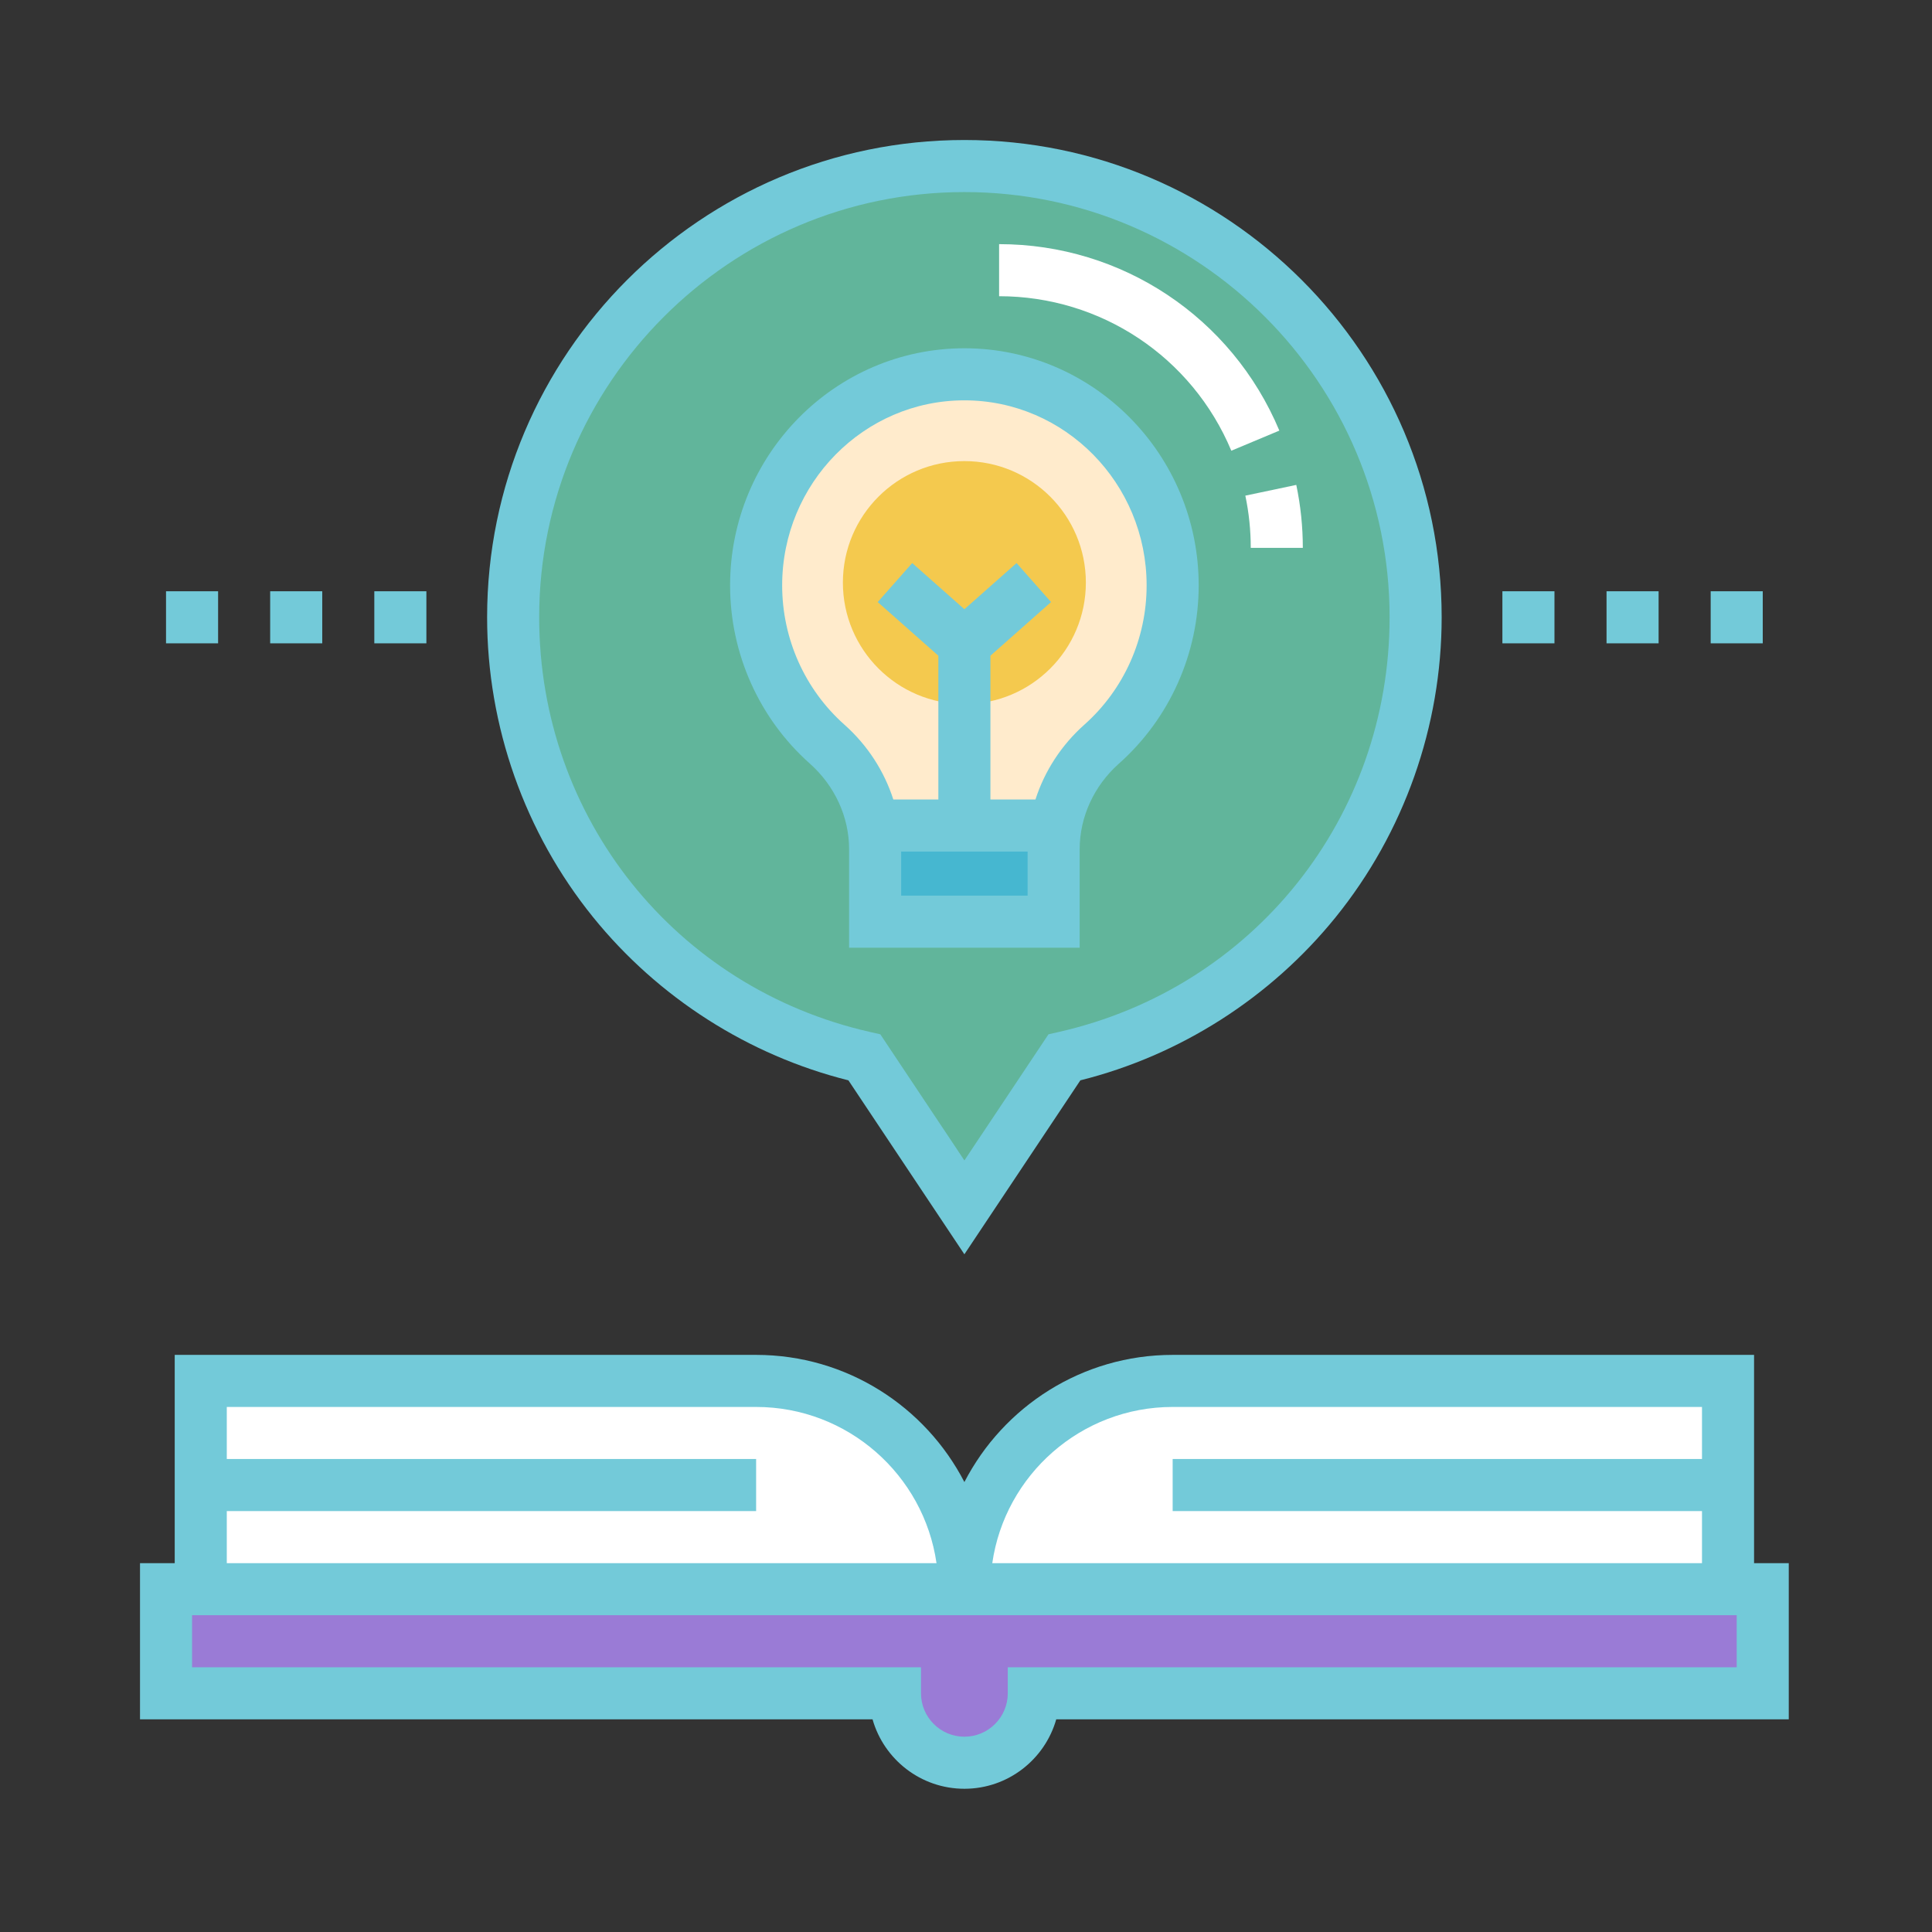 <?xml version="1.0" encoding="UTF-8" standalone="no" ?>
<!DOCTYPE svg PUBLIC "-//W3C//DTD SVG 1.1//EN" "http://www.w3.org/Graphics/SVG/1.1/DTD/svg11.dtd">
<svg xmlns="http://www.w3.org/2000/svg" xmlns:xlink="http://www.w3.org/1999/xlink" version="1.1" width="137.99" height="137.99" xml:space="preserve">
<rect width="100%" height="100%" fill="#333333" stroke="none"/>
<desc>Created with Fabric.js 1.6.0-rc.1</desc>
<defs></defs>
<g style="stroke: none; stroke-width: 1; stroke-dasharray: none; stroke-linecap: butt; stroke-linejoin: miter; stroke-miterlimit: 10; fill: none; fill-rule: nonzero; opacity: 1;" transform="translate(10 10) scale(0.23 0.23)" >
  <path d="M 503.916 450.021 H 8.084 v 32.337 h 226.358 l 0 0 c 0 11.906 9.651 21.558 21.558 21.558 l 0 0 c 11.906 0 21.558 -9.651 21.558 -21.558 l 0 0 h 226.358 V 450.021 z" style="stroke: none; stroke-width: 1; stroke-dasharray: none; stroke-linecap: butt; stroke-linejoin: miter; stroke-miterlimit: 10; fill: #9A7BD6; fill-rule: nonzero; opacity: 1;" transform=" matrix(1 0 0 1 0 0) " stroke-linecap="round" />
  <path d="M 18.863 385.347 h 172.463 c 35.718 0 64.674 28.956 64.674 64.674 l 0 0 H 18.863 V 385.347 z" style="stroke: none; stroke-width: 1; stroke-dasharray: none; stroke-linecap: butt; stroke-linejoin: miter; stroke-miterlimit: 10; fill: #ffffff; fill-rule: nonzero; opacity: 1;" transform=" matrix(1 0 0 1 0 0) " stroke-linecap="round" />
  <path d="M 493.137 385.347 H 320.674 c -35.718 0 -64.674 28.956 -64.674 64.674 l 0 0 h 237.137 V 385.347 z" style="stroke: none; stroke-width: 1; stroke-dasharray: none; stroke-linecap: butt; stroke-linejoin: miter; stroke-miterlimit: 10; fill: #ffffff; fill-rule: nonzero; opacity: 1;" transform=" matrix(1 0 0 1 0 0) " stroke-linecap="round" />
  <path d="M 396.126 148.211 C 396.126 70.821 333.39 8.084 256 8.084 S 115.874 70.821 115.874 148.211 c 0 66.718 46.63 122.54 109.076 136.668 L 256 331.453 l 31.05 -46.574 C 349.496 270.751 396.126 214.929 396.126 148.211 z" style="stroke: none; stroke-width: 1; stroke-dasharray: none; stroke-linecap: butt; stroke-linejoin: miter; stroke-miterlimit: 10; fill: #61B59B; fill-rule: nonzero; opacity: 1;" transform=" matrix(1 0 0 1 0 0) " stroke-linecap="round" />
  <path d="M 320.674 138.309 c 0 -36.203 -28.956 -65.551 -64.674 -65.551 s -64.674 29.349 -64.674 65.551 c 0 19.648 8.53 37.274 22.042 49.286 c 9.357 8.319 14.915 20.091 14.915 32.612 v 22.526 h 55.435 v -22.526 c 0 -12.521 5.558 -24.293 14.915 -32.613 C 312.143 175.583 320.674 157.958 320.674 138.309 z" style="stroke: none; stroke-width: 1; stroke-dasharray: none; stroke-linecap: butt; stroke-linejoin: miter; stroke-miterlimit: 10; fill: #FFEBCC; fill-rule: nonzero; opacity: 1;" transform=" matrix(1 0 0 1 0 0) " stroke-linecap="round" />
  <path d="M 227.635 212.884 c 0.421 2.398 0.648 4.845 0.648 7.323 v 22.526 h 55.435 v -22.526 c 0 -2.478 0.226 -4.925 0.648 -7.323 H 227.635 z" style="stroke: none; stroke-width: 1; stroke-dasharray: none; stroke-linecap: butt; stroke-linejoin: miter; stroke-miterlimit: 10; fill: #46b7d0; fill-rule: nonzero; opacity: 1;" transform=" matrix(1 0 0 1 0 0) " stroke-linecap="round" />
  <circle cx="255.996" cy="137.436" r="37.726" style="stroke: none; stroke-width: 1; stroke-dasharray: none; stroke-linecap: butt; stroke-linejoin: miter; stroke-miterlimit: 10; fill: #F4C94E; fill-rule: nonzero; opacity: 1;" transform="  matrix(1 0 0 1 0 0) "/>
  <path d="M 361.095 126.653 h -16.168 c 0 -5.465 -0.566 -10.92 -1.683 -16.214 l 15.82 -3.337 C 360.411 113.492 361.095 120.069 361.095 126.653 z M 338.893 96.487 c -12.208 -29.147 -40.515 -47.981 -72.114 -47.981 V 32.337 c 38.134 0 72.294 22.728 87.027 57.903 L 338.893 96.487 z" style="stroke: none; stroke-width: 1; stroke-dasharray: none; stroke-linecap: butt; stroke-linejoin: miter; stroke-miterlimit: 10; fill: #ffffff; fill-rule: nonzero; opacity: 1;" transform=" matrix(1 0 0 1 0 0) " stroke-linecap="round" />
  <path d="M 501.221 441.937 v -64.674 H 320.674 c -28.135 0 -52.573 16.063 -64.674 39.491 c -12.1 -23.428 -36.538 -39.491 -64.674 -39.491 H 10.779 v 64.674 H 0 v 48.505 h 227.479 C 231.006 502.87 242.457 512 256 512 s 24.994 -9.13 28.521 -21.558 H 512 v -48.505 H 501.221 z M 320.674 393.432 h 164.379 V 409.6 H 320.674 v 16.168 h 164.379 v 16.168 H 264.66 C 268.595 414.549 292.215 393.432 320.674 393.432 z M 26.947 425.768 h 164.379 V 409.6 H 26.947 v -16.168 h 164.379 c 28.459 0 52.078 21.117 56.014 48.505 H 26.947 V 425.768 z M 495.832 474.274 H 269.474 v 8.084 c 0 7.43 -6.044 13.474 -13.474 13.474 c -7.43 0 -13.474 -6.044 -13.474 -13.474 v -8.084 H 16.168 v -16.168 h 231.747 h 16.168 h 231.747 V 474.274 z" style="stroke: none; stroke-width: 1; stroke-dasharray: none; stroke-linecap: butt; stroke-linejoin: miter; stroke-miterlimit: 10; fill: #73cad9; fill-rule: nonzero; opacity: 1;" transform=" matrix(1 0 0 1 0 0) " stroke-linecap="round" />
  <path d="M 219.986 292.006 L 256 346.027 l 36.014 -54.021 c 30.999 -7.752 59.05 -25.652 79.277 -50.656 c 21.229 -26.243 32.92 -59.321 32.92 -93.14 C 404.211 66.487 337.724 0 256 0 S 107.789 66.487 107.789 148.211 c 0 33.819 11.691 66.896 32.92 93.14 C 160.935 266.354 188.986 284.253 219.986 292.006 z M 256 16.168 c 72.809 0 132.042 59.234 132.042 132.042 c 0 62.135 -42.263 115.092 -102.776 128.784 l -3.151 0.712 L 256 316.878 l -26.115 -39.172 l -3.151 -0.712 c -60.513 -13.691 -102.776 -66.648 -102.776 -128.784 C 123.958 75.402 183.191 16.168 256 16.168 z" style="stroke: none; stroke-width: 1; stroke-dasharray: none; stroke-linecap: butt; stroke-linejoin: miter; stroke-miterlimit: 10; fill: #73cad9; fill-rule: nonzero; opacity: 1;" transform=" matrix(1 0 0 1 0 0) " stroke-linecap="round" />
  <path d="M 207.996 193.637 c 7.754 6.894 12.202 16.579 12.202 26.57 v 30.61 h 71.603 v -30.61 c 0 -9.991 4.447 -19.676 12.202 -26.57 c 15.732 -13.988 24.755 -34.154 24.755 -55.328 c 0 -40.602 -32.639 -73.635 -72.758 -73.635 s -72.758 33.033 -72.758 73.635 C 183.242 159.483 192.265 179.649 207.996 193.637 z M 236.367 234.649 v -13.681 h 39.267 v 13.681 H 236.367 z M 256 80.842 c 31.204 0 56.589 25.78 56.589 57.467 c 0 16.561 -7.045 32.323 -19.329 43.244 c -7.168 6.373 -12.367 14.439 -15.192 23.246 h -13.985 v -44.656 l 18.83 -16.658 l -10.712 -12.11 L 256 145.709 l -16.202 -14.333 l -10.712 12.11 l 18.83 16.658 V 204.8 h -13.985 c -2.824 -8.806 -8.024 -16.873 -15.192 -23.246 c -12.284 -10.922 -19.329 -26.683 -19.329 -43.245 C 199.411 106.622 224.796 80.842 256 80.842 z" style="stroke: none; stroke-width: 1; stroke-dasharray: none; stroke-linecap: butt; stroke-linejoin: miter; stroke-miterlimit: 10; fill: #73cad9; fill-rule: nonzero; opacity: 1;" transform=" matrix(1 0 0 1 0 0) " stroke-linecap="round" />
  <rect x="72.76" y="140.13" rx="0" ry="0" width="16.17" height="16.17" style="stroke: none; stroke-width: 1; stroke-dasharray: none; stroke-linecap: butt; stroke-linejoin: miter; stroke-miterlimit: 10; fill: #73cad9; fill-rule: nonzero; opacity: 1;" transform=" matrix(1 0 0 1 0 0) "/>
  <rect x="40.42" y="140.13" rx="0" ry="0" width="16.17" height="16.17" style="stroke: none; stroke-width: 1; stroke-dasharray: none; stroke-linecap: butt; stroke-linejoin: miter; stroke-miterlimit: 10; fill: #73cad9; fill-rule: nonzero; opacity: 1;" transform=" matrix(1 0 0 1 0 0) "/>
  <rect x="8.08" y="140.13" rx="0" ry="0" width="16.17" height="16.17" style="stroke: none; stroke-width: 1; stroke-dasharray: none; stroke-linecap: butt; stroke-linejoin: miter; stroke-miterlimit: 10; fill: #73cad9; fill-rule: nonzero; opacity: 1;" transform=" matrix(1 0 0 1 0 0) "/>
  <rect x="487.75" y="140.13" rx="0" ry="0" width="16.17" height="16.17" style="stroke: none; stroke-width: 1; stroke-dasharray: none; stroke-linecap: butt; stroke-linejoin: miter; stroke-miterlimit: 10; fill: #73cad9; fill-rule: nonzero; opacity: 1;" transform=" matrix(1 0 0 1 0 0) "/>
  <rect x="423.07" y="140.13" rx="0" ry="0" width="16.17" height="16.17" style="stroke: none; stroke-width: 1; stroke-dasharray: none; stroke-linecap: butt; stroke-linejoin: miter; stroke-miterlimit: 10; fill: #73cad9; fill-rule: nonzero; opacity: 1;" transform=" matrix(1 0 0 1 0 0) "/>
  <rect x="455.41" y="140.13" rx="0" ry="0" width="16.17" height="16.17" style="stroke: none; stroke-width: 1; stroke-dasharray: none; stroke-linecap: butt; stroke-linejoin: miter; stroke-miterlimit: 10; fill: #73cad9; fill-rule: nonzero; opacity: 1;" transform=" matrix(1 0 0 1 0 0) "/>
</g>
</svg>